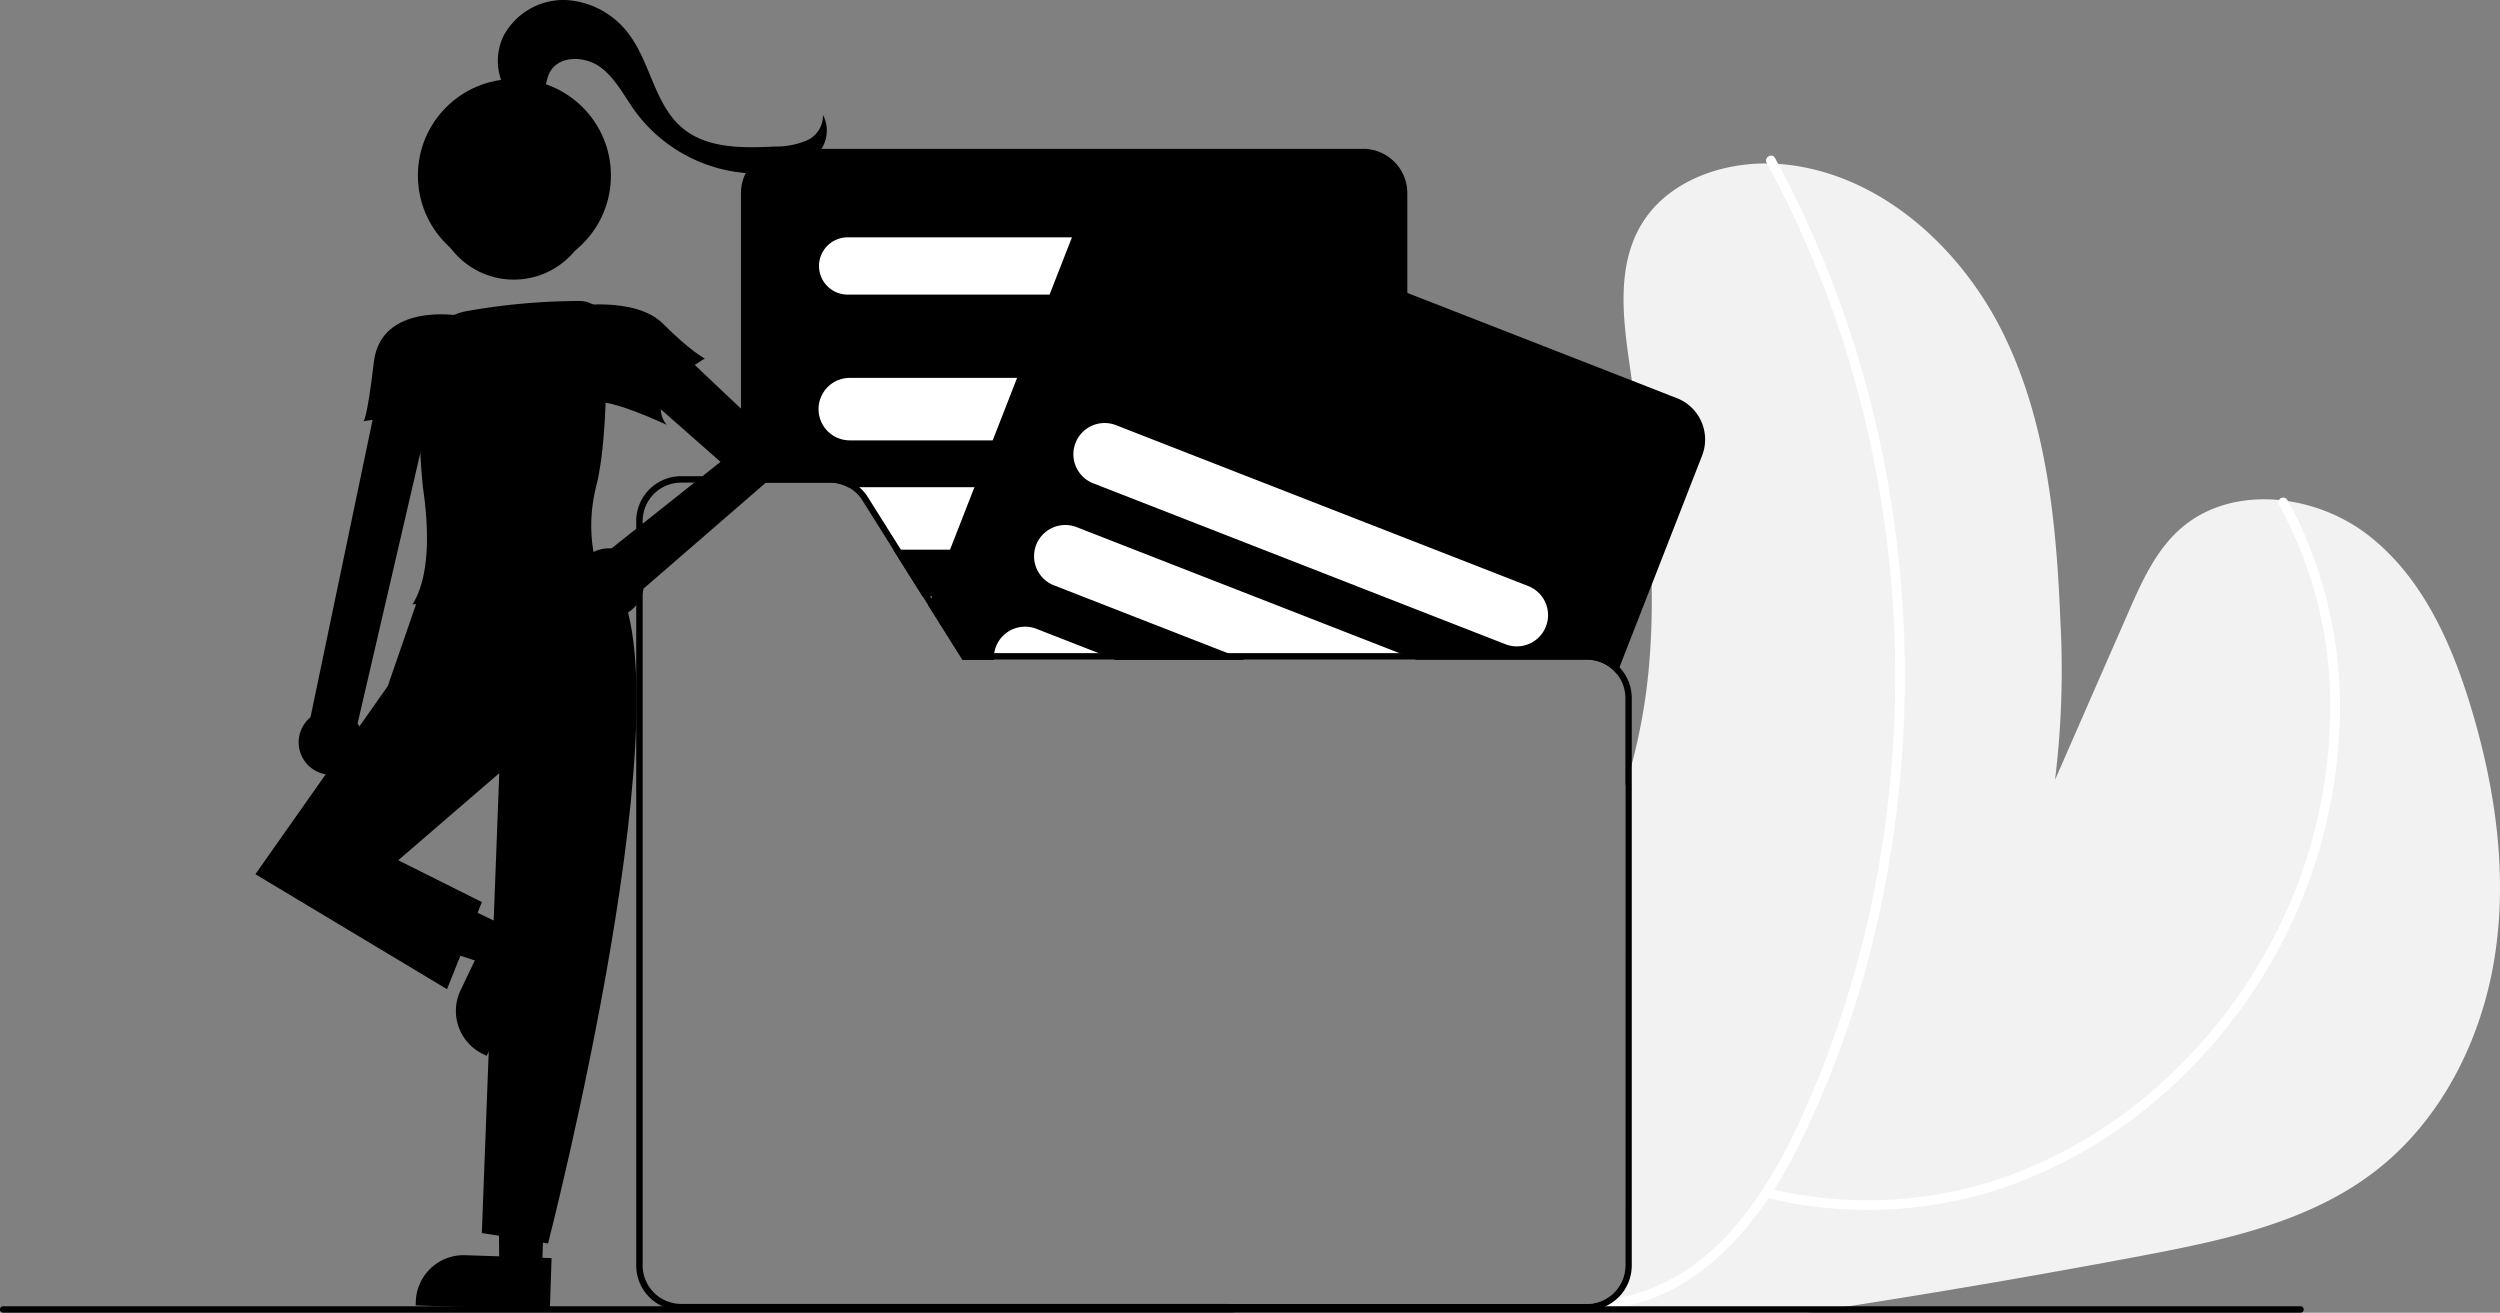 <svg xmlns="http://www.w3.org/2000/svg" width="314.297" height="165.035"
    viewBox="0 0 314.297 165.035">
    <rect x="0" y="0" width="314.297" height="165.035" fill="#808080" stroke="none"/>
    <defs>
        <style>
            .a{";}.b{;}.c{fill:#ccc;}.d{fill:#2c2c2c;}.e{fill:#3f3d56;}.f{fill:#ffb8b8;}.g{fill:#2f2e41;}.h{fill:#1d1d1d;}
        </style>
    </defs>
    <path fill="#f2f2f2"
        d="M752.378,396.548c-1.646,10.464-6.747,20.621-15.165,27.049-8.284,6.33-18.9,8.579-29.144,10.513q-18.433,3.483-36.967,6.367-2.627.419-5.258.809H593.874c-.073-.1-.15-.2-.222-.3-.117-.17-.235-.34-.348-.51-.065-.1-.129-.2-.194-.3h45.142a4.838,4.838,0,0,0,4.834-4.83V375.094c.291-.914.562-1.832.809-2.763a72.838,72.838,0,0,0,2.237-13.231c.243-3.115.316-6.229.263-9.348a207.327,207.327,0,0,0-2.488-25.653c-.089-.627-.182-1.258-.271-1.885-.858-5.914-1.638-12.349,1.343-17.531,3.41-5.93,10.978-8.4,17.794-7.795,12.26,1.1,22.587,10.485,27.955,21.564s6.565,23.671,7.054,35.968a113.09,113.09,0,0,1-.679,19.873q4.611-10.545,9.231-21.091c1.642-3.75,3.37-7.621,6.411-10.363,6.359-5.74,16.876-4.583,23.667.643s10.509,13.494,12.984,21.693C752.463,375.316,754.028,386.084,752.378,396.548Z"
        transform="translate(-438.748 -276.25)" />
    <path fill="#fff"
        d="M824.023,401.569a52.134,52.134,0,0,1,6.437,25.916,62.731,62.731,0,0,1-5.8,25.859,64.963,64.963,0,0,1-13.942,19.537,59.192,59.192,0,0,1-20.035,12.8,52.356,52.356,0,0,1-27.187,2.583q-1.9-.327-3.777-.793c-.758-.187-1.082.983-.323,1.17a53.708,53.708,0,0,0,28.817-.829A59.37,59.37,0,0,0,809.324,475.8a65.9,65.9,0,0,0,15.139-19.3,64.515,64.515,0,0,0,7.109-25.833,54.91,54.91,0,0,0-4.959-26.753q-.719-1.508-1.543-2.962a.607.607,0,0,0-1.048.612Z"
        transform="translate(-537.516 -338.108)" />
    <path fill="#fff"
        d="M731.023,295.279a131.6,131.6,0,0,1,11.446,28.713,138.675,138.675,0,0,1,2.359,61.306,131.1,131.1,0,0,1-9.218,29.522c-4.215,9.363-10.282,19.228-20.647,22.507a21.624,21.624,0,0,1-3.584.8c-.77.106-.442,1.275.323,1.17,10.721-1.471,18.171-10.378,22.843-19.458a124.575,124.575,0,0,0,10.566-29.9,139.765,139.765,0,0,0-.477-62.342A133.656,133.656,0,0,0,733.9,298.155q-.889-1.758-1.832-3.489c-.373-.686-1.421-.074-1.048.612Z"
        transform="translate(-508.917 -274.802)" />
    <path class="c"
        d="M520,292.259H447.352a5.569,5.569,0,0,0-5.562,5.562v36.4h11.18a4.8,4.8,0,0,1,4.089,2.261l3.875,6.169,3.705,5.894.7,1.108,4.239,6.743.049.077h55.938V297.821A5.569,5.569,0,0,0,520,292.259Z"
        transform="translate(-348.638 -273.547)" />
    <path fill="#fff" d="M505.659,319.769h-36a3.6,3.6,0,0,0,0,7.2h36a3.6,3.6,0,1,0,0-7.2Z"
        transform="translate(-363.093 -289.93)" />
    <path fill="#fff"
        d="M525.618,363.449h-55.63a3.928,3.928,0,1,0,0,7.855h55.63a3.928,3.928,0,1,0,0-7.855Z"
        transform="translate(-363.09 -315.941)" />
    <path fill="#fff"
        d="M534.583,399.69a3.925,3.925,0,0,0-3.552-2.261H475.4c-.085,0-.166,0-.251.008a4.819,4.819,0,0,1,1.776,1.675l3.875,6.169h50.23a3.923,3.923,0,0,0,3.552-5.59Z"
        transform="translate(-368.504 -336.176)" />
    <path fill="#fff"
        d="M548.693,434.807a3.927,3.927,0,0,0-3.887-3.4H498.28l.7,1.108,4.239,6.743h41.59a3.883,3.883,0,0,0,2.278-.732,3.922,3.922,0,0,0,1.646-3.2,3.732,3.732,0,0,0-.036-.526Z"
        transform="translate(-382.277 -356.411)" />
    <path class="d"
        d="M594.123,330.315,588.46,328.1l-28.234-11.019L526.446,303.9a5.572,5.572,0,0,0-7.2,3.163l-1.181,3.03-2.811,7.2-4.085,10.473-3.066,7.855-2.3,5.89-3.066,7.851-2.3,5.894-.065.17-.368.938,4.239,6.743.049.077h78.517a4.82,4.82,0,0,1,3.758,1.8l.332-.841,4.053-10.379,6.335-16.233A5.573,5.573,0,0,0,594.123,330.315Z"
        transform="translate(-383.302 -280.255)" />
    <path class="b"
        d="M599.777,349.875l-3.026-1.181-30.507-11.9a3.6,3.6,0,1,0-2.617,6.707l10.076,3.932,12.463,4.862,10.586,4.134.408.158a3.6,3.6,0,1,0,2.617-6.707Z"
        transform="translate(-419.827 -299.92)" />
    <path fill="#fff"
        d="M602.278,397.967l-15.193-5.93-10.845-4.231-5.793-2.261-15.088-5.889-4.9-1.913a3.928,3.928,0,0,0-4.947,1.913c-.048.1-.1.206-.138.315a3.925,3.925,0,0,0,2.229,5.085l1.254.489,20.112,7.851,18.118,7.071,12.337,4.818a3.927,3.927,0,1,0,2.856-7.317Z"
        transform="translate(-410.16 -324.292)" />
    <path fill="#fff"
        d="M579.726,425.638l-.975-.38-9.534-3.721-8.709-3.4-15.1-5.894-7.305-2.852a3.927,3.927,0,0,0-2.852,7.317l3.657,1.428,18.243,7.119,1.877.732.194.077h21.6Z"
        transform="translate(-402.801 -343.141)" />
    <path fill="#fff"
        d="M535.467,444.836l-1.877-.732-7.843-3.062a3.921,3.921,0,0,0-5.307,3.062,3.721,3.721,0,0,0-.044.732.45.45,0,0,0,0,.077h15.266Z"
        transform="translate(-395.446 -361.986)" />
    <path class="e"
        d="M485.476,416.983l-1.877-.732H454.248a3.722,3.722,0,0,0-.044.732h-4.013l.049.077h35.43Zm0,0H450.192l.049.077h35.43Zm0,0H450.192l.049.077h35.43Zm.194.077-.194-.077H450.192l.049.077Zm-70.792,81a4.837,4.837,0,0,1-4.83-4.83V399.642a4.838,4.838,0,0,1,4.83-4.834h7.528V394h-7.528a5.649,5.649,0,0,0-5.639,5.643v93.589a5.643,5.643,0,0,0,3.3,5.129h71.264c-.065-.1-.129-.2-.194-.3Zm117.969-80.047a5.614,5.614,0,0,0-4.089-1.764H450.689l-4.368-6.949-.105-.17-3.705-5.894-4.15-6.6A5.653,5.653,0,0,0,433.587,394H414.879a5.649,5.649,0,0,0-5.639,5.643v93.589a5.643,5.643,0,0,0,3.3,5.129,5.562,5.562,0,0,0,2.334.51H528.758a5.582,5.582,0,0,0,2.338-.51,5.643,5.643,0,0,0,3.3-5.129V421.893a5.61,5.61,0,0,0-1.554-3.879Zm.744,75.217a4.838,4.838,0,0,1-4.834,4.83H414.879a4.837,4.837,0,0,1-4.83-4.83V399.642a4.838,4.838,0,0,1,4.83-4.834h18.708a4.8,4.8,0,0,1,4.089,2.261l3.875,6.169,3.705,5.894.7,1.108,4.239,6.743.049.077h78.518a4.838,4.838,0,0,1,4.834,4.834Zm-48.115-76.248H450.192l.049.077h35.43Zm0,0H450.192l.049.077h35.43Zm0,0H450.192l.049.077h35.43Zm0,0-1.877-.732h-32.91l-4.369-6.949-.368.938,4.239,6.743.049.077h35.43Z"
        transform="translate(-329.254 -334.134)" />
    <path class="f" d="M124.387,274.614l-2.317,4.844-19.787-6.631,3.419-7.15Z"
        transform="translate(-60.91 -158.211)" />
    <path class="g" d="M6.022,0H16.876V6.52H0v-.5A6.022,6.022,0,0,1,6.022,0Z"
        transform="matrix(0.431, -0.902, 0.902, 0.431, 55.307, 129.927)" />
    <path class="f" d="M160.226,363.694l-5.367-.181-.226-20.89,6.291.371Z"
        transform="translate(-92.084 -204.032)" />
    <path class="g" d="M6.022,0H16.876V6.52H0v-.5A6.022,6.022,0,0,1,6.022,0Z"
        transform="translate(52.477 157.598) rotate(1.933)" />
    <path class="g"
        d="M335.554,422.548s-16.425-4.161-23.871,1.971l-4.161,12.045-16.644,23.652,24.09,14.454,4.38-10.95-10.512-5.256,12.7-10.95-2.19,57.815,8.322,1.314S346.065,435.25,335.554,422.548Z"
        transform="translate(-258.77 -350.313)" />
    <path class="h"
        d="M339.721,377.7l.2-.356c2.11-3.752,1.768-9.861,1.11-14.325a110.878,110.878,0,0,1-.424-15.2,7.237,7.237,0,0,1,5.769-6.966,82.089,82.089,0,0,1,14.343-1.3l0,.219,0-.219a3.335,3.335,0,0,1,3.347,3.253c.1,5.244.067,14.807-1.234,19.937-1.931,7.615,1.089,12.789,1.12,12.841l.182.3Z"
        transform="translate(-287.856 -301.713)" />
    <path class="f"
        d="M310.2,418.06a4.055,4.055,0,0,0,1.541-6.024l9.269-39.972h-7.008l-8.181,39.184a4.077,4.077,0,0,0,4.378,6.812Z"
        transform="translate(-266.787 -321.071)" />
    <path class="f"
        d="M417.542,366.961l-15.469-14.633-4.181,5.853,10.452,9.2-13.707,10.885c-.1-.007-.2-.015-.3-.015a4.39,4.39,0,1,0,4.347,4.974l.043.043Z"
        transform="translate(-317.763 -309.318)" />
    <path class="h"
        d="M336.295,343.83s-9.66-1.584-10.536,5.862-1.314,7.446-1.314,7.446,7.008-1.314,8.76.438S336.295,343.83,336.295,343.83Z"
        transform="translate(-278.759 -304.174)" />
    <path class="h"
        d="M389.413,340.849s7.884-1.314,11.388,2.19,5.256,4.38,5.256,4.38-7.884,4.38-4.818,8.322c0,0-8.322-3.942-9.636-2.628S389.413,340.849,389.413,340.849Z"
        transform="translate(-317.447 -302.339)" />
    <path class="g"
        d="M368.706,259.081a7.205,7.205,0,0,1-1.7-8.656,8.571,8.571,0,0,1,7.885-4.418,10.621,10.621,0,0,1,8.019,4.549c2.588,3.646,3.131,8.712,6.572,11.566,3.108,2.578,7.561,2.5,11.594,2.3a10.032,10.032,0,0,0,3.983-.753,3.421,3.421,0,0,0,2.059-3.23,4.313,4.313,0,0,1-.934,5.176,8.766,8.766,0,0,1-5.179,2.1,19.242,19.242,0,0,1-17.455-7.658c-1.4-1.936-2.486-4.19-4.411-5.607s-5.136-1.516-6.318.562c-.585,1.028-.527,2.317-1.065,3.37s-2.283,1.621-2.8.558"
        transform="translate(-303.655 -246)" />
    <ellipse class="g" cx="12.135" cy="12.135" rx="12.135" ry="12.135"
        transform="translate(52.536 9.933)" />
    <circle class="f" cx="9.935" cy="9.935" r="9.935" transform="translate(54.663 15.283)" />
    <path class="g"
        d="M348.8,282.181c1.35.3.908,2.56,1.975,3.439.962.793,2.349-.023,3.56-.318a6.854,6.854,0,0,1,4.542.869,18.917,18.917,0,0,0,4.314,1.883,4.049,4.049,0,0,0,4.23-1.357,4.5,4.5,0,0,0-.124-4.315,10.019,10.019,0,0,0-17.977-.249"
        transform="translate(-293.263 -264.26)" />
    <path class="e"
        d="M501.122,652.4a.406.406,0,0,1-.4.4H211.9a.4.4,0,1,1,0-.809H500.718a.406.406,0,0,1,.4.4Z"
        transform="translate(-211.5 -487.772)" />
</svg>